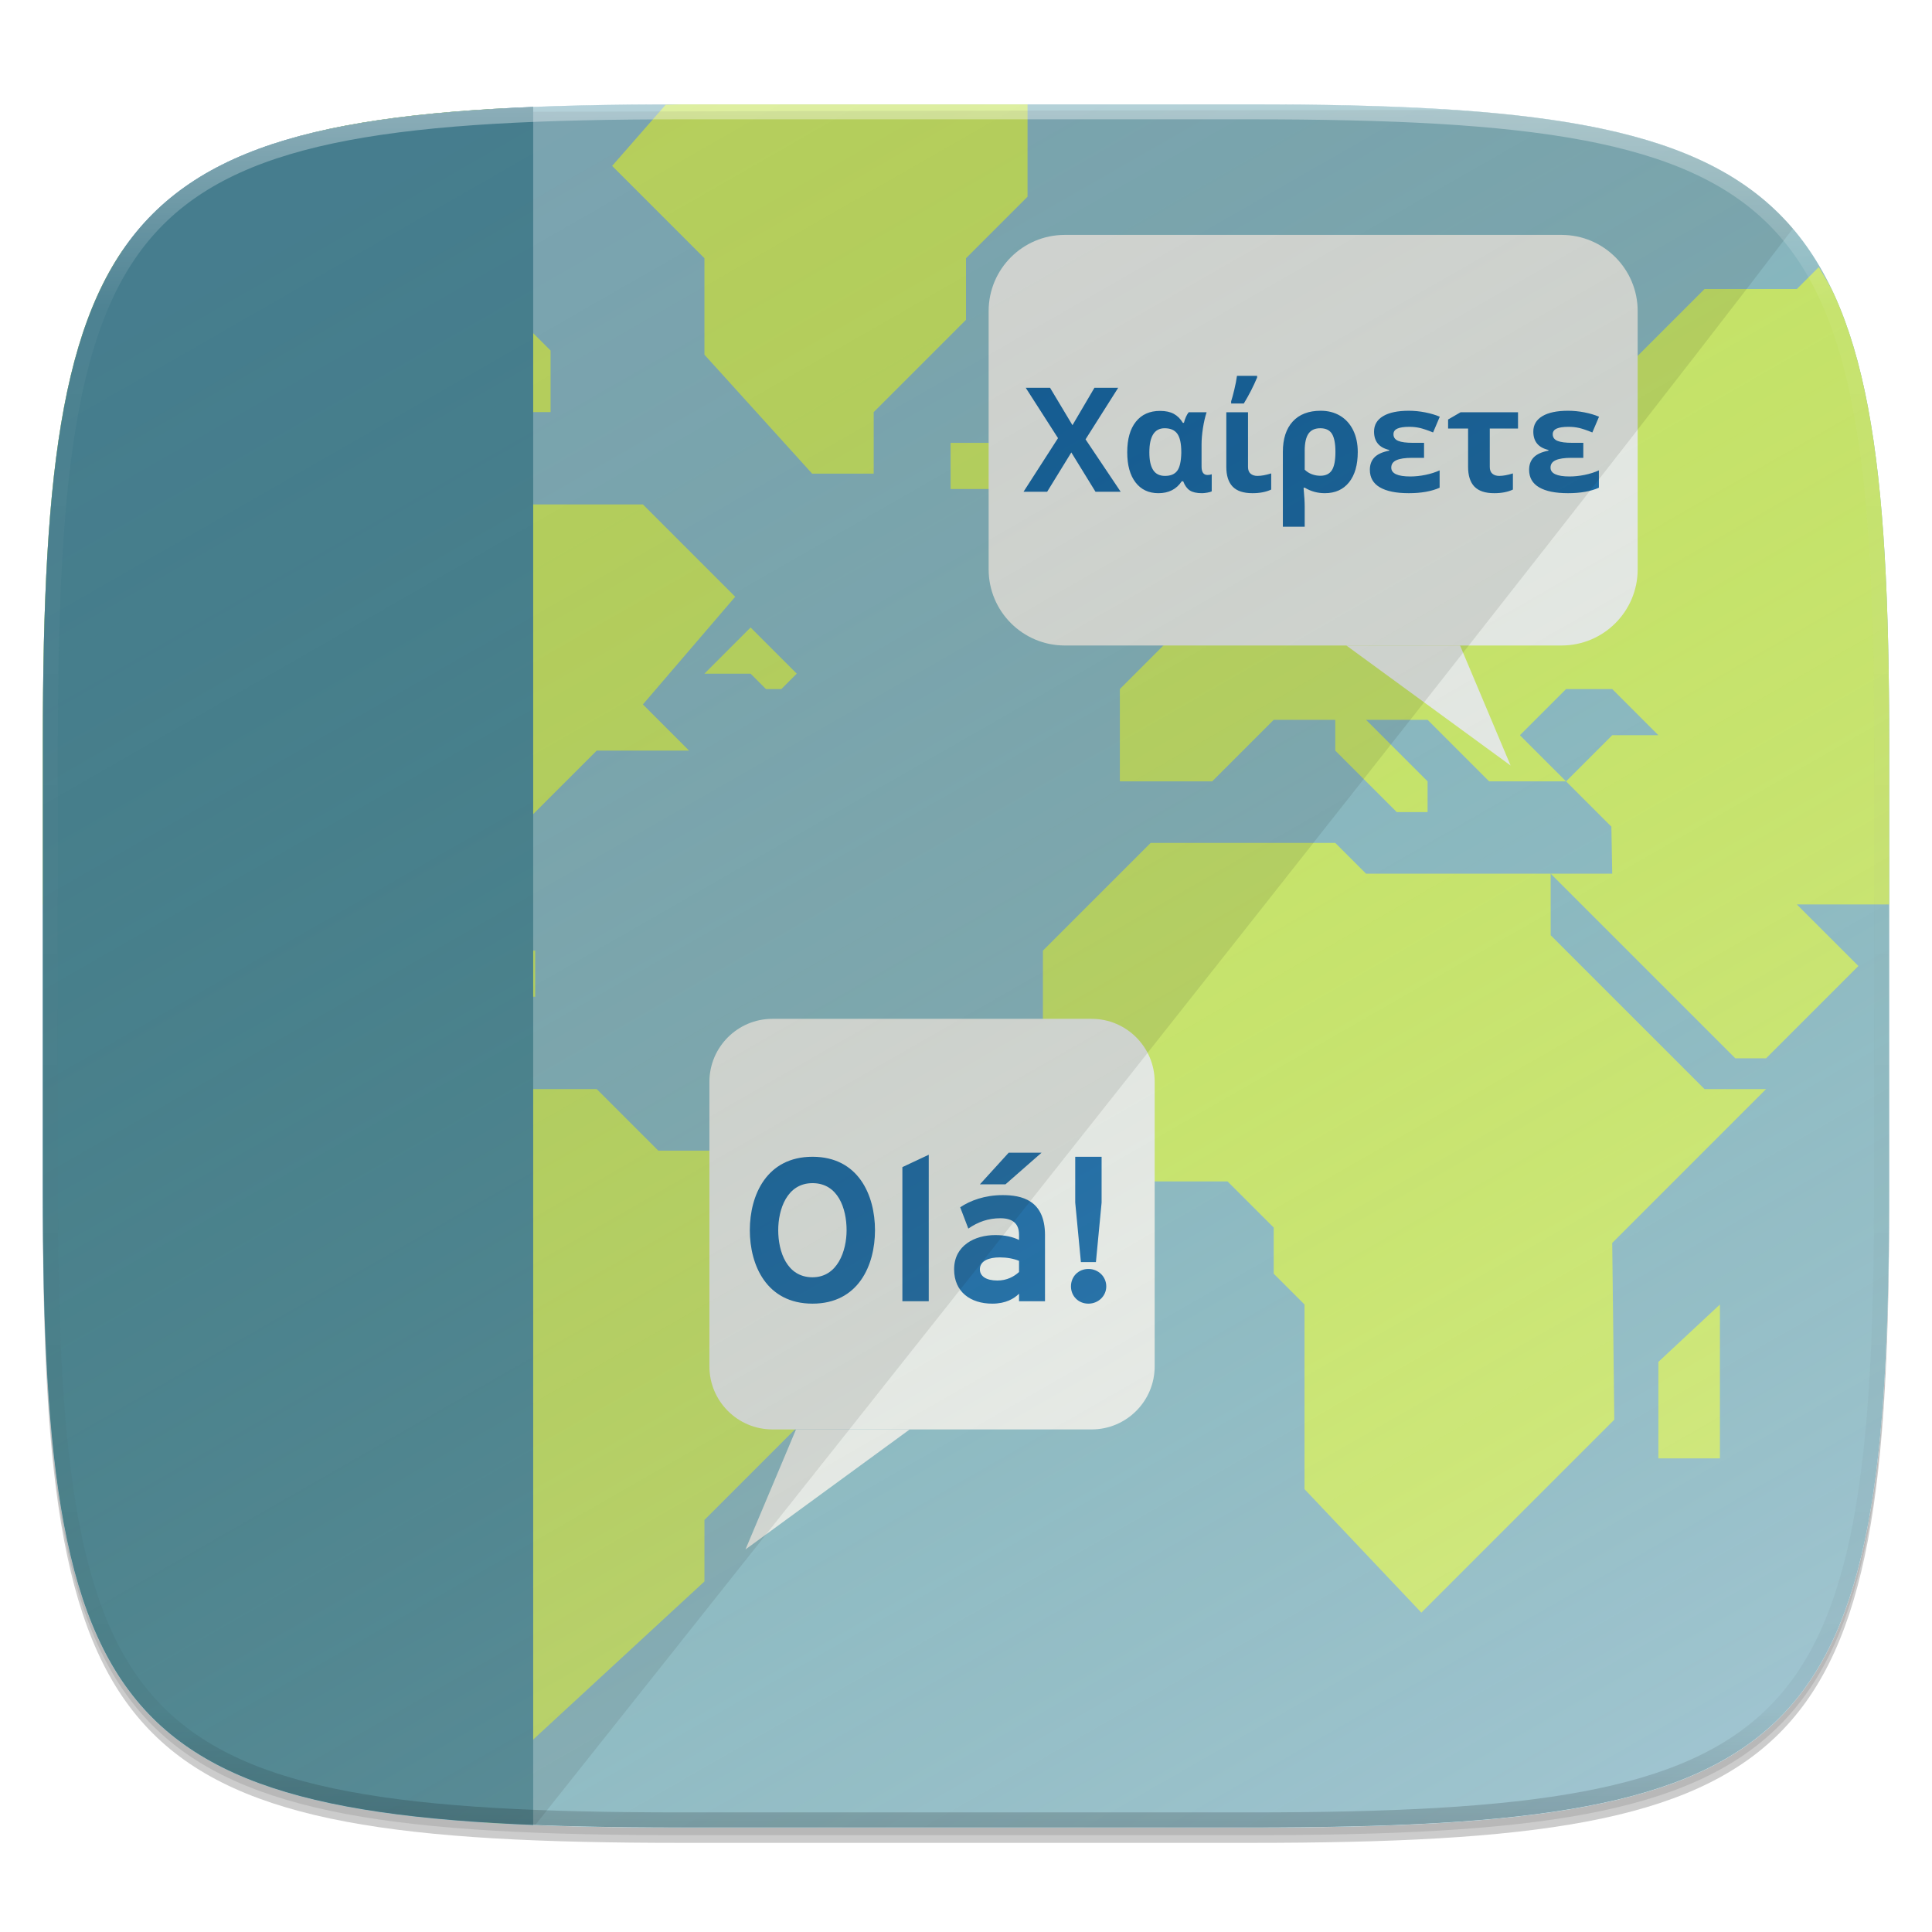 <?xml version="1.0" standalone="no"?>
<!--Generator: Gravit.io-->
<svg xmlns="http://www.w3.org/2000/svg" xmlns:xlink="http://www.w3.org/1999/xlink" width="256" height="256" style="isolation:isolate" viewBox="0 0 256 256">
    <defs>
        <clipPath id="_clipPath_KzRUewRJ0Ispt5t4OLovFkdjftWF3RNU">
            <rect width="256" height="256"/>
        </clipPath>
    </defs>
    <g clip-path="url(#_clipPath_KzRUewRJ0Ispt5t4OLovFkdjftWF3RNU)">
        <rect width="256" height="256" style="fill:rgba(0,0,0,0)"/>
        <g id="icon">
            <g id="drop shadow">
                <defs>
                    <filter id="vPyahyt6lzXgVwJ8fYj6h4kIdILs6Yd3" width="400%" height="400%" x="-200%" y="-200%">
                        <feGaussianBlur xmlns="http://www.w3.org/2000/svg" stdDeviation="2.32"/>
                    </filter>
                </defs>
                <g filter="url(#vPyahyt6lzXgVwJ8fYj6h4kIdILs6Yd3)" opacity="0.2">
                    <path fill="rgb(0,0,0)" d=" M 165.685 15.849 C 239.741 15.849 250.325 26.407 250.325 100.394 L 250.325 159.645 C 250.325 233.632 239.741 244.189 165.685 244.189 L 90.315 244.189 C 16.259 244.189 5.675 233.632 5.675 159.645 L 5.675 100.394 C 5.675 26.407 16.259 15.849 90.315 15.849 L 165.685 15.849 Z "/>
                </g>
                <defs>
                    <filter id="T5Hx3bXhJYhgV4QQlqSLo1c6ek8q00Nt" width="400%" height="400%" x="-200%" y="-200%">
                        <feGaussianBlur xmlns="http://www.w3.org/2000/svg" stdDeviation="1.16"/>
                    </filter>
                </defs>
                <g filter="url(#T5Hx3bXhJYhgV4QQlqSLo1c6ek8q00Nt)" opacity="0.1">
                    <path fill="rgb(0,0,0)" d=" M 165.685 14.83 C 239.741 14.83 250.325 25.387 250.325 99.374 L 250.325 158.626 C 250.325 232.612 239.741 243.17 165.685 243.17 L 90.315 243.17 C 16.259 243.17 5.675 232.612 5.675 158.626 L 5.675 99.374 C 5.675 25.387 16.259 14.83 90.315 14.83 L 165.685 14.83 Z "/>
                </g>
            </g>
            <path fill="rgb(255,255,255)" d=" M 165.685 13.83 C 239.741 13.83 250.325 24.387 250.325 98.374 L 250.325 157.626 C 250.325 231.612 239.741 242.17 165.685 242.17 L 90.315 242.17 C 16.259 242.17 5.675 231.612 5.675 157.626 L 5.675 98.374 C 5.675 24.387 16.259 13.83 90.315 13.83 L 165.685 13.83 Z "/>
            <clipPath id="_clipPath_akY4yI4FxmUxj5m1pFWcMa50fyyorkzg">
                <path fill="rgb(255,255,255)" d=" M 165.685 13.83 C 239.741 13.83 250.325 24.387 250.325 98.374 L 250.325 157.626 C 250.325 231.612 239.741 242.17 165.685 242.17 L 90.315 242.17 C 16.259 242.17 5.675 231.612 5.675 157.626 L 5.675 98.374 C 5.675 24.387 16.259 13.83 90.315 13.83 L 165.685 13.83 Z "/>
            </clipPath>
            <g clip-path="url(#_clipPath_akY4yI4FxmUxj5m1pFWcMa50fyyorkzg)">
                <path fill="#88b6c4" d=" M 165.685 13.83 C 239.741 13.83 250.325 24.387 250.325 98.374 L 250.325 157.626 C 250.325 231.612 239.741 242.17 165.685 242.17 L 90.315 242.17 C 16.259 242.17 5.675 231.612 5.675 157.626 L 5.675 98.374 C 5.675 24.387 16.259 13.83 90.315 13.83 L 165.685 13.83 Z "/>
                <path fill="none" d=" M 165.685 13.831 C 239.74 13.831 250.324 24.388 250.324 98.375 L 250.324 157.625 C 250.324 231.612 239.74 242.169 165.685 242.169 L 90.315 242.169 C 16.26 242.169 5.676 231.612 5.676 157.625 L 5.676 98.375 C 5.676 24.388 16.26 13.831 90.315 13.831 L 165.685 13.831 Z "/>
                <path fill="rgb(203,230,103)" fill-rule="evenodd" d=" M 70.915 125.961 L 64.799 125.961 L 58.683 132.077 L 70.915 132.077 L 70.915 125.961 Z  M 125.961 58.683 L 132.077 58.683 L 138.194 64.799 L 125.961 64.799 L 125.961 58.683 Z  M 66.838 14.396 C 66.411 14.419 65.837 14.404 65.416 14.429 C 61.728 14.645 58.261 14.928 55.004 15.292 C 51.747 15.656 48.699 16.099 45.848 16.636 C 43.301 17.115 40.965 17.699 38.723 18.335 L 46.451 26.063 L 66.838 26.063 L 66.838 14.396 Z  M 136.154 13.831 L 90.314 13.831 C 89.529 13.831 88.973 13.879 88.201 13.882 L 81.109 21.985 L 93.342 34.218 L 93.342 47.001 L 107.613 62.761 L 115.768 62.761 L 115.768 54.606 L 128 42.374 L 128 34.218 L 136.154 26.063 L 136.154 13.831 Z  M 219.743 193.24 L 219.743 180.456 L 227.898 172.852 L 227.898 193.24 L 219.743 193.24 Z  M 156.542 72.954 L 156.542 66.838 L 162.658 60.722 L 162.658 72.954 L 156.542 72.954 Z  M 250.324 119.845 L 250.324 98.374 C 250.324 89.126 250.159 80.868 249.725 73.499 C 249.508 69.814 249.224 66.352 248.859 63.099 C 248.495 59.845 248.051 56.801 247.514 53.952 C 246.976 51.104 246.346 48.451 245.609 45.981 C 244.873 43.512 244.031 41.226 243.07 39.11 C 242.459 37.764 241.711 36.6 241 35.388 L 238.092 38.296 L 225.859 38.296 L 213.627 50.528 L 205.473 42.374 L 181.008 42.374 L 168.775 54.606 L 168.775 64.8 L 181.008 64.8 L 181.008 58.683 L 189.162 58.683 L 189.162 66.839 L 185.084 70.915 L 168.775 71.19 L 162.658 77.032 L 154.504 77.032 L 154.504 85.187 L 148.387 91.304 L 148.387 103.534 L 160.619 103.534 L 168.775 95.38 L 176.93 95.38 L 176.93 99.458 L 185.084 107.612 L 189.162 107.612 L 189.162 103.534 L 181.008 95.38 L 189.162 95.38 L 197.316 103.534 L 207.51 103.534 L 201.395 97.419 L 207.51 91.304 L 213.627 91.304 L 219.742 97.419 L 213.627 97.419 L 207.51 103.534 L 213.516 109.54 L 213.627 115.767 L 205.473 115.767 L 229.938 140.231 L 234.014 140.231 L 238.092 136.155 L 246.246 127.999 L 238.092 119.845 L 250.324 119.845 Z  M 176.93 111.69 L 152.465 111.69 L 138.194 125.961 L 138.194 146.349 L 148.387 156.542 L 162.658 156.542 L 168.775 162.659 L 168.775 168.775 L 172.852 172.852 L 172.852 197.317 L 188.336 213.682 L 213.902 188.115 L 213.627 164.697 L 234.014 144.31 L 225.859 144.31 L 205.472 123.923 L 205.472 115.768 L 181.007 115.768 L 176.93 111.69 Z  M 16.529 32.841 C 16.423 32.992 16.286 33.109 16.182 33.263 C 14.97 35.051 13.891 36.995 12.93 39.11 C 11.969 41.226 11.127 43.512 10.391 45.981 C 9.654 48.451 9.024 51.104 8.486 53.952 C 7.949 56.801 7.505 59.845 7.141 63.099 C 6.776 66.352 6.492 69.814 6.275 73.499 C 5.841 80.868 5.676 89.126 5.676 98.374 L 5.676 119.845 L 13.83 127.999 L 26.063 127.999 L 46.451 148.388 L 46.451 123.923 L 58.684 111.69 L 66.838 111.69 L 79.07 99.458 L 91.303 99.458 L 85.188 93.341 L 97.42 79.071 L 85.188 66.839 L 66.838 66.839 L 66.838 83.147 L 58.684 83.147 L 50.527 74.993 L 50.527 66.839 L 62.76 54.606 L 72.955 54.606 L 72.955 46.45 L 60.723 34.218 L 40.334 34.218 L 40.334 46.45 L 30.141 46.45 L 16.529 32.841 Z  M 99.457 83.147 L 93.342 89.265 L 99.457 89.265 L 101.496 91.304 L 103.535 91.304 L 105.574 89.265 L 99.457 83.147 Z  M 63.842 241.44 C 64.389 241.476 64.858 241.539 65.416 241.571 C 65.849 241.597 66.438 241.583 66.877 241.606 L 66.838 234.015 L 93.342 209.55 L 93.342 201.394 L 105.574 189.161 L 105.574 183.046 L 111.689 176.929 L 111.689 160.62 L 103.535 152.464 L 87.225 152.464 L 79.07 144.31 L 58.684 144.31 L 50.527 152.464 L 50.527 172.853 L 66.893 187.192 L 66.838 205.472 L 60.723 211.589 L 60.723 238.091 L 63.842 241.44 Z "/>
                <rect width="64.975" height="233.189" x="5.675" y="13.811" fill="#467d8e" transform="matrix(1,0,0,1,0,0)"/>
                <g id="Group">
                    <g id="Greek">
                        <path d="M 141.086 31.125 L 206.914 31.125 C 212.481 31.125 217 35.644 217 41.211 L 217 75.445 C 217 81.011 212.481 85.531 206.914 85.531 L 141.086 85.531 C 135.519 85.531 131 81.011 131 75.445 L 131 41.211 C 131 35.644 135.519 31.125 141.086 31.125 Z" style="stroke:none;fill:#EBEBEB;stroke-miterlimit:10"/>
                        <path fill="rgb(235,235,235)" d=" M 193.464 85.531 L 200.161 101.434 L 178.398 85.531 L 193.464 85.531 Z "/>
                        <path fill="rgb(20,99,165)" fill-rule="evenodd" d=" M 143.841 58.216 L 148.497 65.162 L 145.16 65.162 L 141.956 59.95 L 138.751 65.162 L 135.622 65.162 L 140.193 58.055 L 135.914 51.382 L 139.138 51.382 L 142.107 56.34 L 145.019 51.382 L 148.167 51.382 L 143.841 58.216 Z  M 154.369 63.06 L 154.369 63.06 L 154.369 63.06 Q 155.481 63.06 155.985 62.386 L 155.985 62.386 L 155.985 62.386 Q 156.489 61.712 156.527 60.025 L 156.527 60.025 L 156.527 59.912 L 156.527 59.912 Q 156.527 58.216 156.004 57.48 L 156.004 57.48 L 156.004 57.48 Q 155.481 56.745 154.321 56.745 L 154.321 56.745 L 154.321 56.745 Q 152.295 56.745 152.295 59.95 L 152.295 59.95 L 152.295 59.95 Q 152.295 61.505 152.799 62.282 L 152.799 62.282 L 152.799 62.282 Q 153.304 63.06 154.369 63.06 Z  M 153.492 65.35 L 153.492 65.35 L 153.492 65.35 Q 151.56 65.35 150.462 63.918 L 150.462 63.918 L 150.462 63.918 Q 149.364 62.485 149.364 59.931 L 149.364 59.931 L 149.364 59.931 Q 149.364 57.311 150.509 55.878 L 150.509 55.878 L 150.509 55.878 Q 151.654 54.446 153.709 54.446 L 153.709 54.446 L 153.709 54.446 Q 154.821 54.446 155.542 54.841 L 155.542 54.841 L 155.542 54.841 Q 156.263 55.237 156.734 56.029 L 156.734 56.029 L 156.876 56.029 L 156.876 56.029 Q 157.102 55.143 157.507 54.625 L 157.507 54.625 L 159.882 54.625 L 159.882 54.625 Q 159.581 55.539 159.397 56.722 L 159.397 56.722 L 159.397 56.722 Q 159.213 57.905 159.213 58.885 L 159.213 58.885 L 159.213 61.825 L 159.213 61.825 Q 159.213 62.938 160.005 62.938 L 160.005 62.938 L 160.005 62.938 Q 160.306 62.938 160.561 62.843 L 160.561 62.843 L 160.561 65.105 L 160.561 65.105 Q 160.41 65.2 159.981 65.275 L 159.981 65.275 L 159.981 65.275 Q 159.552 65.35 159.27 65.35 L 159.27 65.35 L 159.27 65.35 Q 158.214 65.35 157.658 64.987 L 157.658 64.987 L 157.658 64.987 Q 157.102 64.625 156.781 63.776 L 156.781 63.776 L 156.583 63.776 L 156.583 63.776 Q 155.547 65.35 153.492 65.35 Z  M 162.493 54.625 L 165.368 54.625 L 165.368 61.863 L 165.368 61.863 Q 165.368 62.476 165.712 62.768 L 165.712 62.768 L 165.712 62.768 Q 166.056 63.06 166.621 63.06 L 166.621 63.06 L 166.621 63.06 Q 167.385 63.06 168.44 62.73 L 168.44 62.73 L 168.44 64.87 L 168.44 64.87 Q 167.413 65.35 165.961 65.35 L 165.961 65.35 L 165.961 65.35 Q 164.171 65.35 163.332 64.479 L 163.332 64.479 L 163.332 64.479 Q 162.493 63.607 162.493 61.863 L 162.493 61.863 L 162.493 54.625 Z  M 163.134 53.465 L 163.134 53.173 L 163.134 53.173 Q 163.304 52.664 163.553 51.627 L 163.553 51.627 L 163.553 51.627 Q 163.803 50.591 163.907 49.799 L 163.907 49.799 L 166.574 49.799 L 166.574 50.025 L 166.574 50.025 Q 165.839 51.778 164.812 53.465 L 164.812 53.465 L 163.134 53.465 Z  M 179.91 59.893 L 179.91 59.893 L 179.91 59.893 Q 179.91 62.466 178.756 63.908 L 178.756 63.908 L 178.756 63.908 Q 177.601 65.35 175.547 65.35 L 175.547 65.35 L 175.547 65.35 Q 174.095 65.35 172.898 64.625 L 172.898 64.625 L 172.729 64.625 L 172.729 64.625 Q 172.879 66.246 172.879 67.151 L 172.879 67.151 L 172.879 69.799 L 169.986 69.799 L 169.986 59.874 L 169.986 59.874 Q 169.986 57.282 171.291 55.855 L 171.291 55.855 L 171.291 55.855 Q 172.597 54.427 175 54.427 L 175 54.427 L 175 54.427 Q 176.461 54.427 177.573 55.091 L 177.573 55.091 L 177.573 55.091 Q 178.685 55.756 179.298 57 L 179.298 57 L 179.298 57 Q 179.91 58.244 179.91 59.893 Z  M 174.943 56.745 L 174.943 56.745 L 174.943 56.745 Q 173.878 56.745 173.379 57.466 L 173.379 57.466 L 173.379 57.466 Q 172.879 58.187 172.879 59.742 L 172.879 59.742 L 172.879 62.231 L 172.879 62.231 Q 173.285 62.636 173.831 62.839 L 173.831 62.839 L 173.831 62.839 Q 174.378 63.041 174.943 63.041 L 174.943 63.041 L 174.943 63.041 Q 176.018 63.041 176.484 62.301 L 176.484 62.301 L 176.484 62.301 Q 176.951 61.561 176.951 59.893 L 176.951 59.893 L 176.951 59.893 Q 176.951 58.234 176.494 57.49 L 176.494 57.49 L 176.494 57.49 Q 176.037 56.745 174.943 56.745 Z  M 187.243 58.677 L 188.695 58.677 L 188.695 60.666 L 187.111 60.666 L 187.111 60.666 Q 185.735 60.666 185.042 60.972 L 185.042 60.972 L 185.042 60.972 Q 184.35 61.279 184.35 61.957 L 184.35 61.957 L 184.35 61.957 Q 184.35 63.135 186.876 63.135 L 186.876 63.135 L 186.876 63.135 Q 187.846 63.135 188.883 62.923 L 188.883 62.923 L 188.883 62.923 Q 189.92 62.711 190.759 62.325 L 190.759 62.325 L 190.759 64.625 L 190.759 64.625 Q 189.138 65.35 186.668 65.35 L 186.668 65.35 L 186.668 65.35 Q 184.161 65.35 182.837 64.573 L 182.837 64.573 L 182.837 64.573 Q 181.513 63.795 181.513 62.25 L 181.513 62.25 L 181.513 62.25 Q 181.513 61.241 182.116 60.61 L 182.116 60.61 L 182.116 60.61 Q 182.719 59.978 184.076 59.714 L 184.076 59.714 L 184.076 59.62 L 184.076 59.62 Q 182.069 59.158 182.069 57.188 L 182.069 57.188 L 182.069 57.188 Q 182.069 55.859 183.266 55.143 L 183.266 55.143 L 183.266 55.143 Q 184.463 54.427 186.668 54.427 L 186.668 54.427 L 186.668 54.427 Q 187.752 54.427 188.85 54.643 L 188.85 54.643 L 188.85 54.643 Q 189.948 54.86 190.778 55.218 L 190.778 55.218 L 189.892 57.301 L 189.892 57.301 Q 188.77 56.849 188.12 56.703 L 188.12 56.703 L 188.12 56.703 Q 187.469 56.557 186.744 56.557 L 186.744 56.557 L 186.744 56.557 Q 185.679 56.557 185.16 56.792 L 185.16 56.792 L 185.16 56.792 Q 184.642 57.028 184.642 57.537 L 184.642 57.537 L 184.642 57.537 Q 184.642 58.159 185.269 58.418 L 185.269 58.418 L 185.269 58.418 Q 185.895 58.677 187.243 58.677 L 187.243 58.677 Z  M 201.145 56.783 L 197.403 56.783 L 197.403 61.863 L 197.403 61.863 Q 197.403 62.476 197.747 62.768 L 197.747 62.768 L 197.747 62.768 Q 198.091 63.06 198.657 63.06 L 198.657 63.06 L 198.657 63.06 Q 199.411 63.06 200.467 62.73 L 200.467 62.73 L 200.467 64.87 L 200.467 64.87 Q 199.458 65.35 197.997 65.35 L 197.997 65.35 L 197.997 65.35 Q 196.206 65.35 195.368 64.479 L 195.368 64.479 L 195.368 64.479 Q 194.529 63.607 194.529 61.863 L 194.529 61.863 L 194.529 56.783 L 191.88 56.783 L 191.88 55.586 L 193.539 54.625 L 201.145 54.625 L 201.145 56.783 Z  M 208.346 58.677 L 209.797 58.677 L 209.797 60.666 L 208.214 60.666 L 208.214 60.666 Q 206.838 60.666 206.145 60.972 L 206.145 60.972 L 206.145 60.972 Q 205.452 61.279 205.452 61.957 L 205.452 61.957 L 205.452 61.957 Q 205.452 63.135 207.978 63.135 L 207.978 63.135 L 207.978 63.135 Q 208.949 63.135 209.986 62.923 L 209.986 62.923 L 209.986 62.923 Q 211.023 62.711 211.861 62.325 L 211.861 62.325 L 211.861 64.625 L 211.861 64.625 Q 210.24 65.35 207.771 65.35 L 207.771 65.35 L 207.771 65.35 Q 205.264 65.35 203.94 64.573 L 203.94 64.573 L 203.94 64.573 Q 202.615 63.795 202.615 62.25 L 202.615 62.25 L 202.615 62.25 Q 202.615 61.241 203.219 60.61 L 203.219 60.61 L 203.219 60.61 Q 203.822 59.978 205.179 59.714 L 205.179 59.714 L 205.179 59.62 L 205.179 59.62 Q 203.172 59.158 203.172 57.188 L 203.172 57.188 L 203.172 57.188 Q 203.172 55.859 204.369 55.143 L 204.369 55.143 L 204.369 55.143 Q 205.566 54.427 207.771 54.427 L 207.771 54.427 L 207.771 54.427 Q 208.855 54.427 209.953 54.643 L 209.953 54.643 L 209.953 54.643 Q 211.051 54.86 211.88 55.218 L 211.88 55.218 L 210.994 57.301 L 210.994 57.301 Q 209.873 56.849 209.222 56.703 L 209.222 56.703 L 209.222 56.703 Q 208.572 56.557 207.846 56.557 L 207.846 56.557 L 207.846 56.557 Q 206.781 56.557 206.263 56.792 L 206.263 56.792 L 206.263 56.792 Q 205.745 57.028 205.745 57.537 L 205.745 57.537 L 205.745 57.537 Q 205.745 58.159 206.371 58.418 L 206.371 58.418 L 206.371 58.418 Q 206.998 58.677 208.346 58.677 L 208.346 58.677 Z "/>
                    </g>
                    <g id="Portuguese">
                        <path d="M 102.354 135 L 144.646 135 C 149.257 135 153 138.743 153 143.354 L 153 181.052 C 153 185.663 149.257 189.406 144.646 189.406 L 102.354 189.406 C 97.743 189.406 94 185.663 94 181.052 L 94 143.354 C 94 138.743 97.743 135 102.354 135 Z" style="stroke:none;fill:#EBEBEB;stroke-miterlimit:10"/>
                        <path fill="rgb(235,235,235)" d=" M 105.476 189.406 L 98.78 205.31 L 120.543 189.406 L 105.476 189.406 Z "/>
                        <path fill="rgb(20,99,165)" fill-rule="evenodd" d=" M 107.661 172.74 C 113.737 172.74 115.941 167.66 115.941 163.009 C 115.941 158.359 113.737 153.278 107.661 153.278 C 101.586 153.278 99.355 158.359 99.355 163.009 C 99.355 167.66 101.586 172.74 107.661 172.74 Z  M 107.661 169.246 C 104.274 169.246 103.118 165.859 103.118 163.009 C 103.118 160.294 104.247 156.773 107.661 156.773 C 111.048 156.773 112.178 160.133 112.178 163.009 C 112.178 165.724 110.995 169.246 107.661 169.246 Z  M 119.57 172.418 L 123.065 172.418 L 123.065 153.009 L 119.57 154.649 L 119.57 172.418 Z  M 129.839 156.934 L 133.226 156.934 L 138.011 152.74 L 133.656 152.74 L 129.839 156.934 Z  M 135.027 172.418 L 138.468 172.418 L 138.468 163.654 C 138.468 158.977 135.323 158.359 132.85 158.359 C 130.484 158.359 128.548 159.084 127.231 159.972 L 128.307 162.794 C 129.597 161.907 130.941 161.423 132.554 161.423 C 134.14 161.423 135.027 162.095 135.027 163.601 L 135.027 164.3 C 134.194 163.896 133.199 163.654 131.882 163.654 C 129.167 163.654 126.425 165.025 126.425 168.197 C 126.425 171.208 128.629 172.74 131.479 172.74 C 133.28 172.74 134.382 172.068 135.027 171.423 L 135.027 172.418 Z  M 132.151 169.676 C 130.645 169.676 129.839 169.084 129.839 168.197 C 129.839 167.068 131.022 166.611 132.473 166.611 C 133.414 166.611 134.301 166.773 135.027 167.068 L 135.027 168.547 C 134.355 169.165 133.414 169.676 132.151 169.676 Z  M 143.226 167.23 L 145.215 167.23 L 145.968 159.353 L 145.968 153.278 L 142.473 153.278 L 142.473 159.353 L 143.226 167.23 Z  M 144.221 172.74 C 145.538 172.74 146.586 171.719 146.586 170.455 C 146.586 169.165 145.538 168.144 144.221 168.144 C 142.876 168.144 141.909 169.165 141.909 170.455 C 141.909 171.719 142.876 172.74 144.221 172.74 Z "/>
                    </g>
                </g>
                <g opacity="0.1">
                    <path fill="rgb(0,0,0)" d=" M 70.65 242.169 Q 250.985 15.288 248.65 14.811 Q 246.315 14.333 70.65 14.811 L 70.65 242.169 Z "/>
                </g>
                <linearGradient id="_lgradient_34" x1="26.701%" x2="88.128%" y1="-0.363%" y2="99.324%">
                    <stop offset="0%" stop-opacity="0" style="stop-color:rgb(40,133,30)"/>
                    <stop offset="98.261%" stop-opacity="0.2" style="stop-color:rgb(255,255,255)"/>
                </linearGradient>
                <path fill="url(#_lgradient_34)" d=" M 165.685 13.83 C 239.741 13.83 250.325 24.387 250.325 98.374 L 250.325 157.626 C 250.325 231.612 239.741 242.17 165.685 242.17 L 90.315 242.17 C 16.259 242.17 5.675 231.612 5.675 157.626 L 5.675 98.374 C 5.675 24.387 16.259 13.83 90.315 13.83 L 165.685 13.83 Z "/>
            </g>
            <g id="highlight">
                <clipPath id="_clipPath_ZUJ0G8VDLwlc6Q2Aktx5ZSd1RrVElGVe">
                    <path fill="rgb(255,255,255)" d=" M 165.685 13.811 C 239.741 13.811 250.325 24.368 250.325 98.355 L 250.325 157.606 C 250.325 231.593 239.741 242.151 165.685 242.151 L 90.315 242.151 C 16.259 242.151 5.675 231.593 5.675 157.606 L 5.675 98.355 C 5.675 24.368 16.259 13.811 90.315 13.811 L 165.685 13.811 Z "/>
                </clipPath>
                <g clip-path="url(#_clipPath_ZUJ0G8VDLwlc6Q2Aktx5ZSd1RrVElGVe)">
                    <g opacity="0.4">
                        <linearGradient id="_lgradient_35" x1="51.667%" x2="51.667%" y1="0%" y2="100%">
                            <stop offset="0%" stop-opacity="1" style="stop-color:rgb(255,255,255)"/>
                            <stop offset="12.5%" stop-opacity="0.098" style="stop-color:rgb(255,255,255)"/>
                            <stop offset="92.5%" stop-opacity="0.098" style="stop-color:rgb(0,0,0)"/>
                            <stop offset="100%" stop-opacity="0.498" style="stop-color:rgb(0,0,0)"/>
                        </linearGradient>
                        <path fill="none" stroke="url(#_lgradient_35)" stroke-linecap="round" stroke-linejoin="round" stroke-miterlimit="4" stroke-width="4" d=" M 165.685 13.811 C 239.741 13.811 250.325 24.368 250.325 98.355 L 250.325 157.606 C 250.325 231.593 239.741 242.151 165.685 242.151 L 90.315 242.151 C 16.259 242.151 5.675 231.593 5.675 157.606 L 5.675 98.355 C 5.675 24.368 16.259 13.811 90.315 13.811 L 165.685 13.811 Z " vector-effect="non-scaling-stroke"/>
                    </g>
                </g>
            </g>
        </g>
    </g>
</svg>
